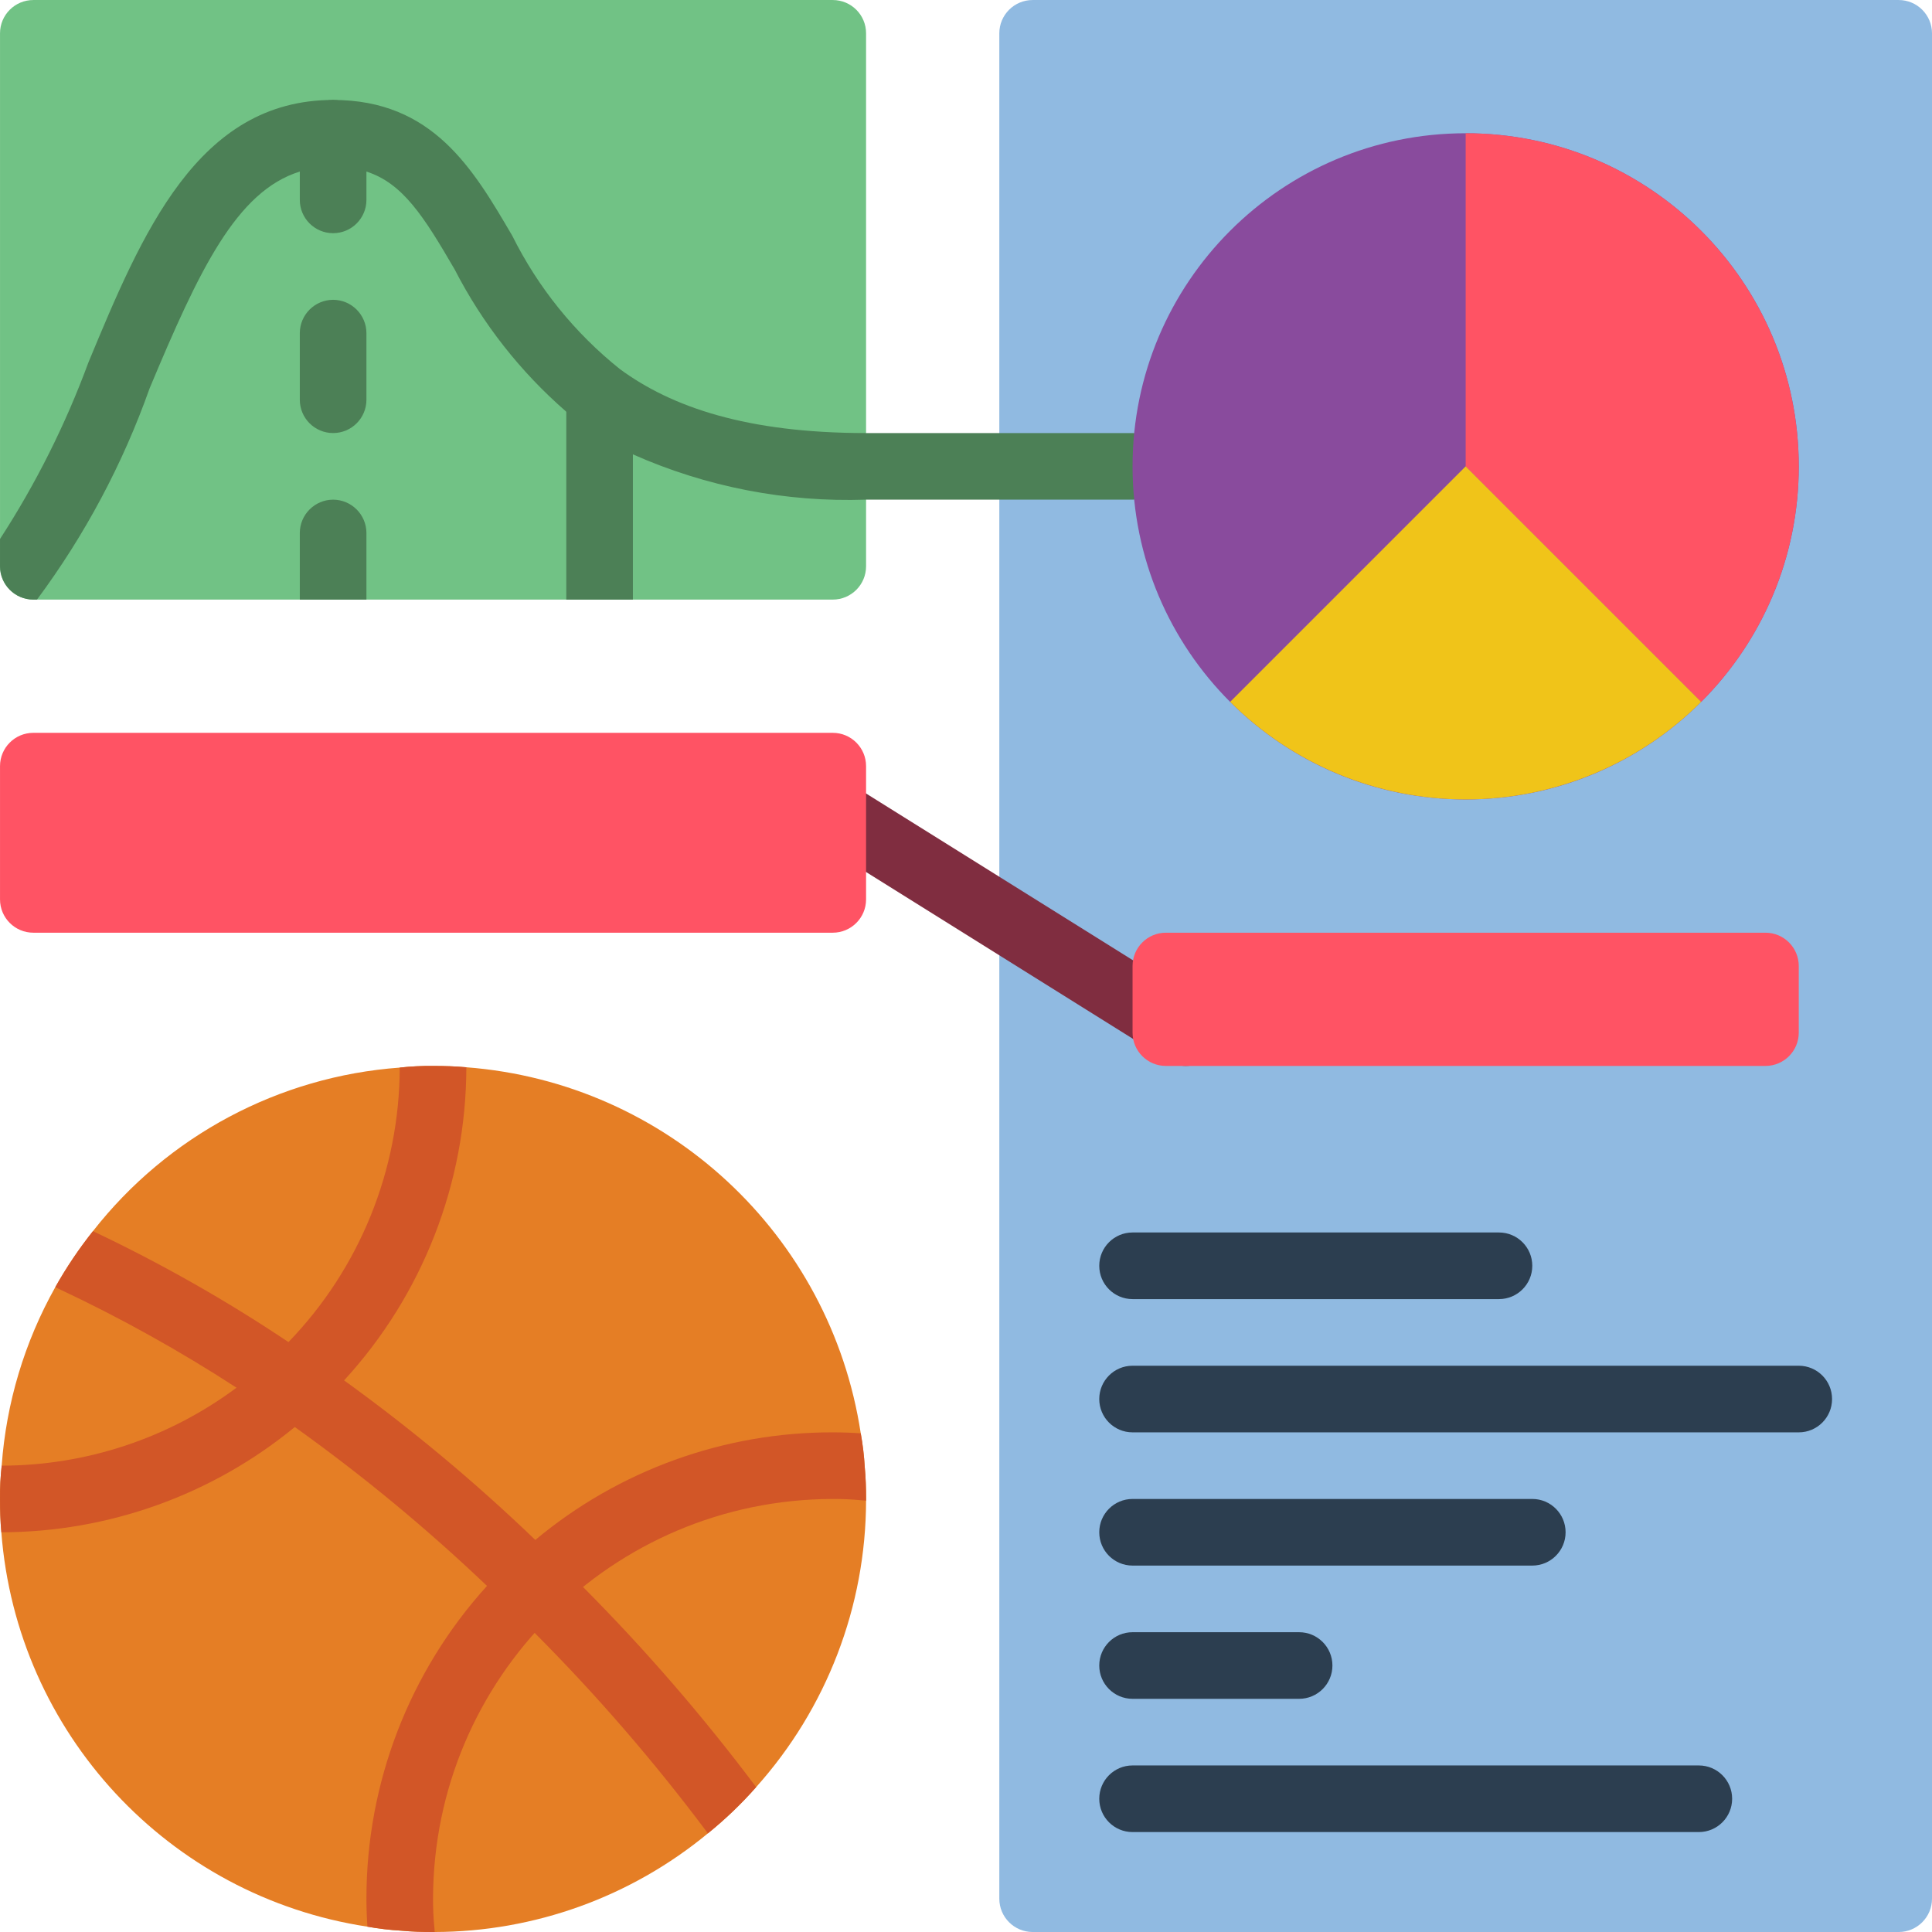 <svg height="512pt" viewBox="0 0 512.004 512" width="512pt" xmlns="http://www.w3.org/2000/svg"><path d="m229.52 397.242v.441c-.059 28.023-10.43 55.047-29.129 75.918-3.914 4.445-8.195 8.547-12.801 12.27-20.371 16.836-45.957 26.074-72.387 26.133h-.441c-2.824 0-5.648-.09-8.473-.355-2.992-.176-5.969-.527-8.918-1.059-52.719-8.016-92.941-51.348-97.016-104.52-.262-2.914-.352-5.824-.352-8.828-.031-2.949.117-5.895.441-8.828 1.203-16.625 6.055-32.777 14.211-47.312 2.926-5.203 6.262-10.164 9.977-14.832 19.773-25.27 49.301-41.012 81.301-43.344 2.934-.324 5.879-.473 8.828-.441 3.004 0 5.914.09 8.828.355 53.172 4.07 96.504 44.293 104.52 97.012.531 2.949.887 5.926 1.059 8.918.266 2.824.352 5.648.352 8.473zm0 0" fill="#e57e25"/><path d="m229.52 397.242v.441l-1.145-.086c-2.555-.25-5.117-.367-7.68-.355-58.461.109-105.824 47.473-105.934 105.934-.012 2.562.105 5.125.355 7.68l.086 1.148h-.441c-2.824 0-5.648-.09-8.473-.355-2.992-.176-5.969-.527-8.918-1.059-.176-2.473-.262-4.945-.262-7.414-.027-30.645 11.363-60.199 31.953-82.891 3.98-4.352 8.258-8.422 12.801-12.184 22.113-18.465 50.02-28.559 78.832-28.512 2.469 0 4.941.086 7.414.262.531 2.949.887 5.926 1.059 8.918.266 2.824.352 5.648.352 8.473zm0 0" fill="#d25627"/><path d="m123.59 282.84c-.055 30.734-11.613 60.336-32.398 82.977-4.047 4.434-8.414 8.562-13.062 12.359-21.922 18.004-49.402 27.863-77.773 27.895-.262-2.914-.352-5.824-.352-8.828-.031-2.949.117-5.895.441-8.828 22.426-.027 44.242-7.27 62.234-20.656 4.973-3.57 9.586-7.621 13.77-12.094 18.863-19.523 29.43-45.59 29.484-72.738 2.934-.324 5.879-.473 8.828-.441 3.004 0 5.914.09 8.828.355zm0 0" fill="#d25627"/><path d="m273.66.004h229.516c4.875 0 8.828 3.949 8.828 8.824v494.348c0 4.875-3.953 8.828-8.828 8.828h-229.516c-4.875 0-8.828-3.953-8.828-8.828v-494.348c0-4.875 3.953-8.824 8.828-8.824zm0 0" fill="#90bae1"/><path d="m200.391 473.602c-3.914 4.445-8.195 8.547-12.801 12.27l-.441-.617c-13.902-18.555-29.094-36.105-45.461-52.523-1.941-2.117-4.062-4.238-6.18-6.27-2.117-2.117-4.238-4.148-6.445-6.176-15.969-15.215-32.988-29.285-50.934-42.109-5.031-3.531-10.242-7.062-15.449-10.418-15.094-9.805-30.844-18.566-47.141-26.215l-.883-.441c2.926-5.203 6.262-10.164 9.977-14.832 17.973 8.508 35.293 18.332 51.816 29.395 4.945 3.27 9.891 6.621 14.742 10.152 17.863 12.891 34.793 27.02 50.672 42.285 2.031 1.855 4.062 3.797 6.004 5.738 2.293 2.207 4.5 4.414 6.621 6.707 16.516 16.598 31.855 34.324 45.902 53.055zm0 0" fill="#d25627"/><path d="m8.832.004h211.863c4.875 0 8.824 3.949 8.824 8.824v141.242c0 4.875-3.949 8.828-8.824 8.828h-211.863c-4.875 0-8.828-3.953-8.828-8.828v-141.242c0-4.875 3.953-8.824 8.828-8.824zm0 0" fill="#71c285"/><path d="m308.969 123.59c-.012 4.867-3.957 8.812-8.828 8.824h-70.621c-21.238.723-42.367-3.379-61.793-12.004-6.336-3.004-12.27-6.801-17.652-11.301-12.168-10.566-22.207-23.359-29.574-37.691-8.207-14.125-13.77-22.863-23.391-25.953-2.852-.93-5.832-1.379-8.828-1.324-2.996-.027-5.973.422-8.828 1.324-16.773 5.207-26.66 26.039-39.812 57.469-7.102 20.035-17.16 38.902-29.836 55.965h-.973c-4.871-.016-8.812-3.957-8.828-8.828v-7.238c9.504-14.648 17.352-30.312 23.395-46.699 14.211-34.25 28.953-69.648 64.883-69.648 26.48 0 37.164 18.363 47.492 36.016 6.82 13.707 16.551 25.754 28.512 35.312 13.684 10.062 33.633 16.949 65.234 16.949h70.621c4.871.012 8.816 3.957 8.828 8.828zm0 0" fill="#4c8056"/><path d="m167.727 105.492v53.406h-17.652v-53.406c-.008-2.344.918-4.594 2.574-6.25 1.66-1.66 3.91-2.586 6.254-2.578 1.805-.031 3.57.527 5.031 1.59 2.41 1.613 3.84 4.336 3.793 7.238zm0 0" fill="#4c8056"/><path d="m88.281 26.484c-4.871.016-8.816 3.957-8.828 8.828v17.656c0 4.875 3.953 8.828 8.828 8.828s8.828-3.953 8.828-8.828v-17.656c-.016-4.871-3.961-8.812-8.828-8.828zm0 52.965c-4.871.016-8.816 3.961-8.828 8.828v17.656c0 4.875 3.953 8.828 8.828 8.828s8.828-3.953 8.828-8.828v-17.656c-.016-4.867-3.961-8.812-8.828-8.828zm0 52.965c-4.871.016-8.816 3.961-8.828 8.828v17.656h17.656v-17.656c-.016-4.867-3.961-8.812-8.828-8.828zm0 0" fill="#4c8056"/><path d="m476.695 123.59c0 48.75-39.523 88.273-88.277 88.273-48.754 0-88.277-39.523-88.277-88.273 0-48.754 39.523-88.277 88.277-88.277 48.754 0 88.277 39.523 88.277 88.277zm0 0" fill="#894b9d"/><g fill="#2c3e50"><path d="m450.211 485.52h-150.07c-4.875 0-8.824-3.953-8.824-8.828s3.949-8.828 8.824-8.828h150.07c4.875 0 8.828 3.953 8.828 8.828s-3.953 8.828-8.828 8.828zm0 0"/><path d="m344.281 450.207h-44.141c-4.875 0-8.824-3.949-8.824-8.824s3.949-8.828 8.824-8.828h44.141c4.875 0 8.828 3.953 8.828 8.828s-3.953 8.824-8.828 8.824zm0 0"/><path d="m406.074 414.898h-105.934c-4.875 0-8.824-3.953-8.824-8.828s3.949-8.828 8.824-8.828h105.934c4.875 0 8.828 3.953 8.828 8.828s-3.953 8.828-8.828 8.828zm0 0"/><path d="m476.695 379.59h-176.555c-4.875 0-8.824-3.953-8.824-8.828s3.949-8.828 8.824-8.828h176.555c4.875 0 8.824 3.953 8.824 8.828s-3.949 8.828-8.824 8.828zm0 0"/><path d="m397.246 344.277h-97.105c-4.875 0-8.824-3.953-8.824-8.828s3.949-8.828 8.824-8.828h97.105c4.875 0 8.828 3.953 8.828 8.828s-3.953 8.828-8.828 8.828zm0 0"/></g><path d="m314.258 282.484c-1.652.004-3.27-.465-4.668-1.344l-98.867-61.793c-2.754-1.637-4.402-4.633-4.316-7.832.09-3.199 1.902-6.102 4.742-7.582 2.836-1.48 6.254-1.309 8.93.449l98.871 61.793c3.336 2.086 4.887 6.137 3.801 9.922-1.09 3.785-4.555 6.391-8.492 6.387zm0 0" fill="#802d40"/><path d="m8.832 194.207h211.863c4.875 0 8.824 3.953 8.824 8.828v35.312c0 4.875-3.949 8.828-8.824 8.828h-211.863c-4.875 0-8.828-3.953-8.828-8.828v-35.312c0-4.875 3.953-8.828 8.828-8.828zm0 0" fill="#ff5364"/><path d="m308.969 247.176h158.898c4.875 0 8.828 3.949 8.828 8.828v17.652c0 4.875-3.953 8.828-8.828 8.828h-158.898c-4.875 0-8.828-3.953-8.828-8.828v-17.652c0-4.879 3.953-8.828 8.828-8.828zm0 0" fill="#ff5364"/><path d="m476.695 123.59c.023 23.414-9.285 45.875-25.867 62.41l-62.41-62.41v-88.277c48.746.016 88.258 39.531 88.277 88.277zm0 0" fill="#ff5364"/><path d="m450.828 186c-16.547 16.559-39 25.863-62.41 25.863-23.41 0-45.863-9.305-62.41-25.863l62.41-62.41zm0 0" fill="#f0c419"/></svg>